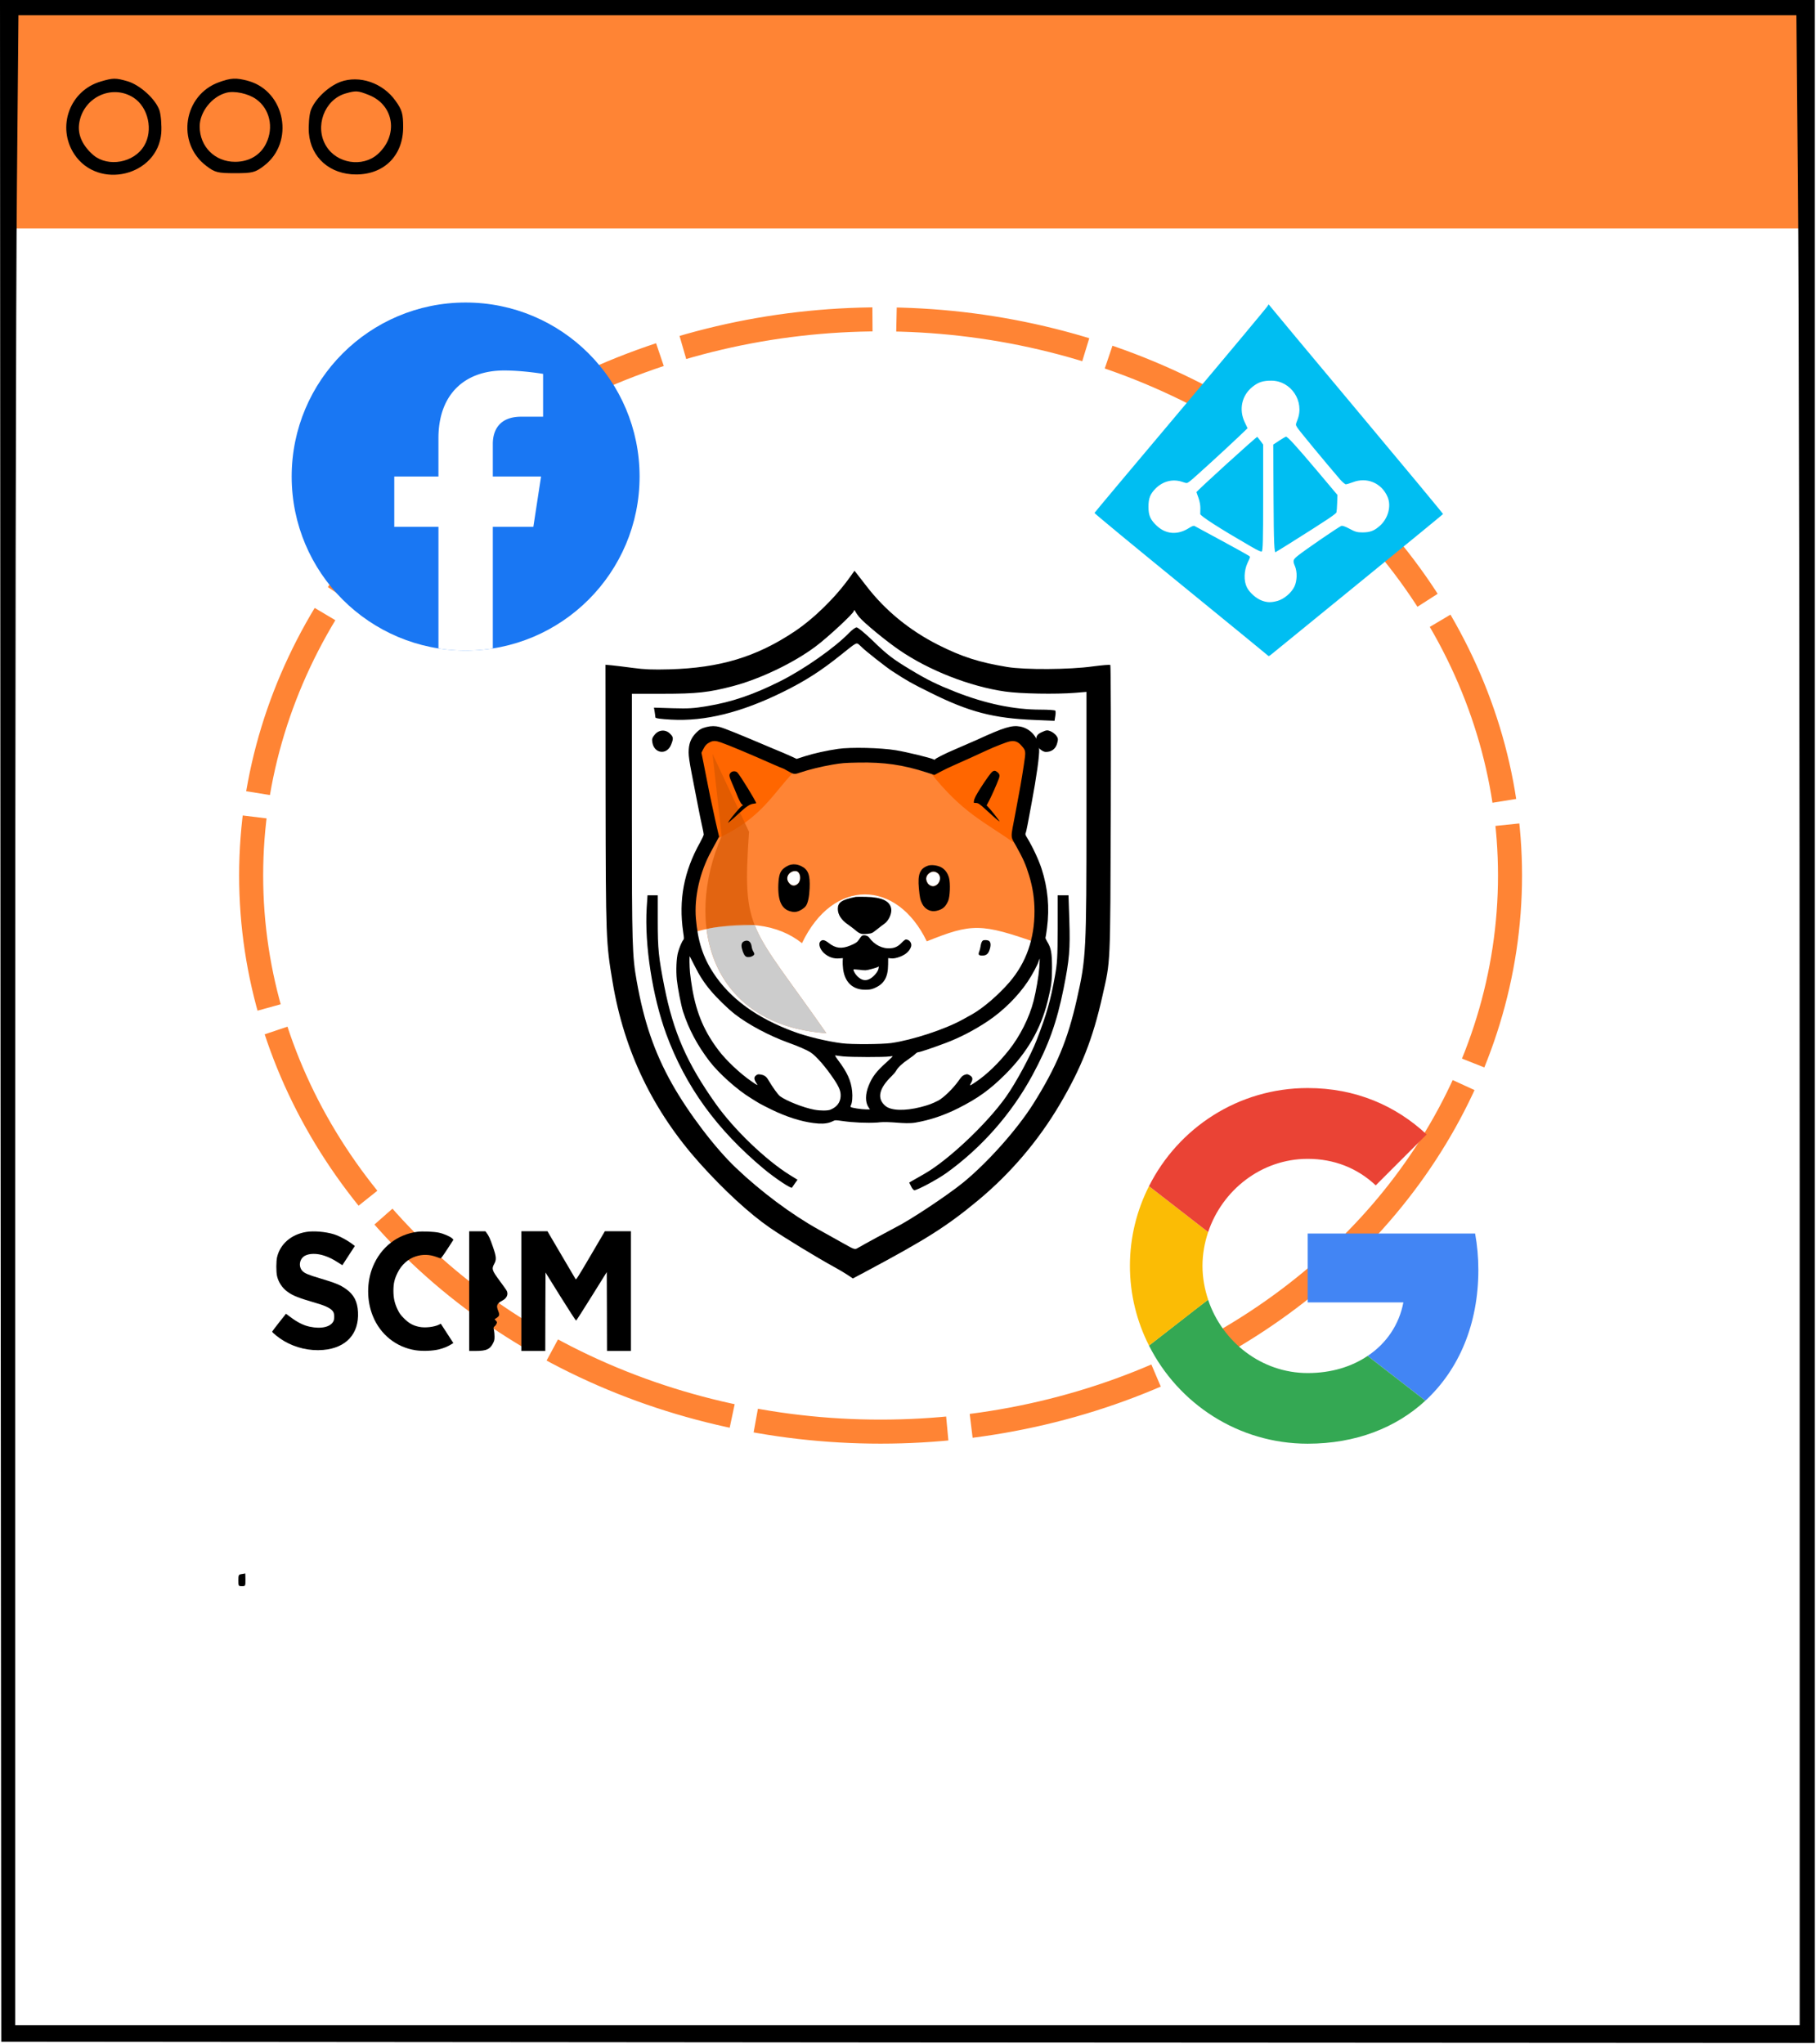 <?xml version="1.0" encoding="UTF-8" standalone="no"?>
<svg
   version="1.0"
   width="417.423pt"
   height="469.746pt"
   viewBox="0 0 417.423 469.746"
   preserveAspectRatio="xMidYMid"
   id="svg220"
   sodipodi:docname="id-provisioning.svg"
   inkscape:version="1.2 (dc2aedaf03, 2022-05-15)"
   xml:space="preserve"
   xmlns:inkscape="http://www.inkscape.org/namespaces/inkscape"
   xmlns:sodipodi="http://sodipodi.sourceforge.net/DTD/sodipodi-0.dtd"
   xmlns="http://www.w3.org/2000/svg"
   xmlns:svg="http://www.w3.org/2000/svg"><defs
     id="defs224"><marker
       style="overflow:visible"
       id="marker7474"
       refX="0"
       refY="0"
       orient="auto-start-reverse"
       inkscape:stockid="TriangleStart"
       markerWidth="5.324"
       markerHeight="6.155"
       viewBox="0 0 5.324 6.155"
       inkscape:isstock="true"
       inkscape:collect="always"
       preserveAspectRatio="xMidYMid"><path
         transform="scale(0.5)"
         style="fill:context-stroke;fill-rule:evenodd;stroke:context-stroke;stroke-width:1pt"
         d="M 5.77,0 -2.88,5 V -5 Z"
         id="path7472" /></marker></defs><sodipodi:namedview
     id="namedview222"
     pagecolor="#ffffff"
     bordercolor="#000000"
     borderopacity="0.25"
     inkscape:showpageshadow="2"
     inkscape:pageopacity="0.0"
     inkscape:pagecheckerboard="0"
     inkscape:deskcolor="#d1d1d1"
     inkscape:document-units="pt"
     showgrid="false"
     inkscape:zoom="0.97462141"
     inkscape:cx="87.726371"
     inkscape:cy="381.17365"
     inkscape:window-width="2560"
     inkscape:window-height="1351"
     inkscape:window-x="2551"
     inkscape:window-y="72"
     inkscape:window-maximized="1"
     inkscape:current-layer="svg220" /><g
     inkscape:groupmode="layer"
     id="layer9"
     inkscape:label="path"
     transform="translate(-172.675,-64.046)"><ellipse
       style="fill:none;fill-opacity:0.461;stroke:#ff8434;stroke-width:5.524;stroke-dasharray:44.19, 5.524;stroke-dashoffset:0;stroke-opacity:1;marker-mid:url(#marker7474);marker-end:url(#marker7474)"
       id="path7272"
       cx="375.085"
       cy="265.222"
       rx="144.682"
       ry="127.795" /></g><g
     inkscape:groupmode="layer"
     id="layer2"
     inkscape:label="Dog"
     transform="matrix(0.137,0,0,0.137,154.83,166.749)"><path
       id="rect1240-5"
       style="display:inline;fill:#ffffff;stroke-width:0.726"
       d="m 4.656,391.192 c -0.301,-260.279 -0.15,-130.14 0,0 z M 40.961,265.041 c -4.603,19.746 -6.404,39.657 -4.874,58.071 3.2,37.7 11.7,64.201 29.2,91 28.1,43.1 74.015,76.119 136.815,99.219 22.2,8.1 54.8,18.547 80.2,21.747 15.8,2.1 66.999,2.119 82.699,-0.082 35.4,-5 91.634,-22.045 120.834,-38.245 5.7,-3.2 14.014,-7.518 17.014,-9.118 18.6,-10.4 50.272,-33.756 68.672,-55.156 27.9,-32.6 32.667,-75.066 32.667,-121.766 0,-15.56 -2.27,-30.548 -5.786,-45.671 z m 580.417,0 c 4.873,24.106 7.062,48.468 3.81,73.671 -1.1,8.6 -2.3,16 -2.6,16.5 -0.3,0.5 1.1,3.5 3,6.7 6.4,10.3 7.9,18.6 8,42.7 -4.858,14.257 -24.622,-15.223 -7.399,57.199 -11.5,46.5 -34.1,85.601 -70.9,122.401 -25.9,25.8 -45.901,40.2 -78.601,56.7 -46.828,-20.187 -134.17,-102.045 -72,24.3 -5.847,1.002 -10.892,1.335 -15.88,1.493 C 680.767,566.862 627.125,291.158 621.378,265.041 Z M 25.788,386.412 c -0.8,-0.8 -0.6,16 0.4,27.1 0.6,6.5 2.399,19.3 3.999,28.4 7.4,41.2 20.201,70.9 44.101,102.4 12.6,16.6 35.6,38.301 54.1,51.101 12.5,8.6 15.903,7.149 12.403,1.749 -3.8,-6.1 -3.45,-6.223 0.25,-9.023 2.2,-1.8 -0.552,-4.127 2.948,-3.627 6.3,0.9 9.999,3.201 12.999,8.301 8.3,13.9 16.8,25.699 20.5,28.399 10.9,7.9 38.425,21.702 56.525,25.102 9.9,1.9 26.316,3.794 30.916,1.894 10.6,-4.4 20.904,-14.951 21.604,-25.051 0.6,-8.5 -4.027,-19.229 -13.127,-32.828 -13.6,-20.4 -34.602,-36.698 -44.002,-42.698 -6,-3.8 -21,-10.4 -37.1,-16.1 -32.1,-11.6 -68.316,-30.618 -90.816,-48.118 -11.7,-9.1 -29.599,-26.501 -39.999,-38.801 -11.6,-13.7 -19.101,-25.299 -27.901,-42.899 -4.1,-8.2 -7.599,-15.1 -7.799,-15.3 z m 587.099,4 c -0.2,-0.2 -0.9,1.599 -1.6,3.899 -1.8,6.1 -11.2,23.701 -18.4,34.301 -16.5,24.7 -41.3,49.2 -66.8,66.3 -22.7,15.2 -48,28.299 -71.7,37.099 -22.2,8.3 -42.501,15.101 -45.101,15.101 -1.2,0 -3.4,1.299 -4.9,2.799 -1.5,1.6 -5.685,6.018 -10.685,9.418 -10.2,6.8 -17.601,13.8 -20.401,19.1 -1,1.9 -4.4,6 -7.5,9 -21.7,21 -26.414,37.582 -11.714,49.882 9.5,8 30.149,11.402 56.949,4.602 13,-3.4 20.852,-8.101 31.352,-13.401 8.8,-4.5 32.266,-14.421 41.266,-27.321 5,-7.1 1.296,-11.177 4.796,-12.477 4,-1.4 3.138,-4.903 6.538,-3.103 5.6,3 6.3,6.5 2.9,12.7 -3.4,6 0.577,10.853 10.977,3.853 22.19,-8.66 37.012,-35.278 55.012,-57.878 18.6,-23.4 42.436,-56.827 49.636,-84.927 4.1,-16.1 7.544,-46.893 8.544,-60.493 0.5,-8.2 -8.97,-8.255 -9.17,-8.455 z M 241.085,666.706 c -20.566,-1.479 -44.029,-7.895 -69.198,-19.093 -151.494,-127.579 -42.65,-9.891 69.198,19.093 z m 30.017,-113.875 c 0,-1.14 1,3.2 5,8.5 15.1,20.1 21.4,34 23.2,51.5 1,9.5 0.1,19.7 -2,23.6 -0.7,1.2 -2.714,6.99 -2.214,7.39 1.3,1.4 24.269,-1.814 27.414,-0.39 l 7.5,3.397 5.693,-6.885 c -5.6,-8.3 -14.493,-21.812 -8.693,-36.212 5.8,-14.7 13,-24.2 30.1,-39.4 5.6,-5.1 10.2,-9.501 10.2,-9.901 0,-0.4 -2.4,-0.299 -5.2,0.201 -8,1.4 -64.499,1.3 -77.799,-0.1 -6.3,-0.7 -13.2,-0.752 -13.2,-1.701 z m 10.185,109.681 c 10.414,-12.745 -6.559,-9.591 -10.659,-7.591 -6.419,3.21 -18.687,12.273 -28.281,11.785 62.82,-17.855 93.755,0 140.632,0 -4.884,-0.172 -9.655,-0.539 -14.593,-1.594 -5,-1.1 -9.8,-1.7 -10.5,-1.5 -0.6,-3.065 -8.4,-1.351 -17.2,-0.751 -18,1.1 -43.801,-7.217 -59.399,-0.349 z"
       sodipodi:nodetypes="cccccccccccsccccsccccccccsccccccsccccccccscsssccccscccscccccccccccscccsccccsccccsccsscccccccc"
       inkscape:label="white" /><g
       inkscape:groupmode="layer"
       id="layer1"
       inkscape:label="Background"
       style="display:inline"
       transform="translate(193.33,-211.767)"><path
         style="fill:#ff8434;fill-opacity:1;stroke-width:0.75"
         d="M -160.306,558.368 C -74.021,534.684 -16.925,545.662 22.086,576.599 74.684,466.466 181.5,469.598 231.464,573.524 c 75.409,-30.286 90.883,-30.715 186.83,3.293 -5.476,-57.038 -5.132,-148.814 -50.852,-200.369 C 243.039,236.166 -43.876,225.739 -122.481,401.665 l -37.825,84.656 z"
         id="path371"
         sodipodi:nodetypes="ccccsscc"
         inkscape:label="head" /><path
         style="fill:#ff6600;stroke-width:0.75"
         d="M -120.149,401.301 C -41.305,364.739 -27.3,324.128 15.93,281.425 l -154.109,-54.875 -15.92,19.104 z"
         id="path1019"
         inkscape:label="leftear"
         sodipodi:nodetypes="ccccc" /><path
         style="fill:#ff6600;stroke-width:0.75"
         d="m 235.956,288.19 135.089,-61.24 36.924,26.117 -30.62,154.902 C 329.291,373.457 290.718,358.424 235.956,288.19 Z"
         id="path1160"
         inkscape:label="rightear"
         sodipodi:nodetypes="ccccc" /><path
         style="display:inline;opacity:0.67;fill:#d45500;stroke-width:0.75"
         d="M 62.969,727.567 C -64.847,544.233 -78.57,559.259 -66.717,389.845 l -61.24,-130.586 15.31,137.791 c -64.094,146.626 -19.295,316.846 175.616,330.518 z"
         id="path1179-1"
         sodipodi:nodetypes="ccccc"
         inkscape:label="shadoworange" /><path
         id="path1512"
         style="display:inline;opacity:1;fill:#cccccc;stroke-width:0.75"
         d="m -57.309,546.106 c -46.011,1.046 -69.648,3.668 -80.59,6.882 11.486,91.268 74.684,165.836 200.94,174.693 C -4.828,630.331 -40.525,588.909 -57.309,546.106 Z"
         inkscape:label="shadowgray" /></g><g
       id="g972"
       inkscape:label="border"
       style="display:inline"
       transform="matrix(0.1,0,0,-0.1,-188.461,847.619)"><path
         d="m 2438,8454 c -80,-19 -126,-45 -179,-101 -88,-92 -122,-184 -122,-328 1,-67 14,-157 51,-350 28,-143 72,-368 97,-500 25,-132 59,-298 75,-369 17,-72 30,-141 30,-155 0,-13 -27,-72 -59,-130 -273,-486 -364,-964 -286,-1504 16,-105 16,-120 2,-135 -23,-26 -65,-125 -87,-205 -28,-96 -37,-304 -21,-462 15,-142 71,-429 105,-536 95,-294 239,-564 443,-831 158,-206 469,-483 694,-619 45,-27 86,-53 93,-58 28,-22 229,-125 343,-176 254,-113 491,-178 698,-192 100,-6 175,6 241,39 41,20 43,20 155,4 183,-27 414,-37 594,-26 226.815,27.492 440.422,-34.2 640,-1 245,43 481,122 720,243 327,165 527,309 786,567 368,368 594,759 709,1224 65,268 74,336 74,572 -1,241 -16,324 -80,427 -19,32 -33,62 -30,67 3,5 15,79 26,165 44,341 14,669 -91,992 -49,151 -150,367 -242,518 -28,45 -34,63 -27,77 6,10 22,80 36,156 14,76 43,233 65,348 84,448 133,800 127,909 -10,188 -139,342 -316,377 -142,27 -273,-13 -732,-224 -50,-23 -268,-117 -384,-167 -141,-59 -316,-148 -316,-160 0,-7 -6,-7 -18,-1 -48,26 -455,125 -637,155 -252,42 -759,54 -970,23 -191,-28 -405,-75 -553,-122 l -143,-46 -72,34 c -40,19 -106,48 -147,65 -41,17 -122,51 -180,75 -603,256 -809,339 -896,362 -70,18 -139,18 -216,-1 z m 238,-258 c 121,-41 491,-196 876,-367 86,-38 161,-69 165,-69 5,0 38,-17 74,-39 111,-64 119,-65 218,-31 142,48 348,99 538,132 158,27 207,31 432,35 439,9 755,-37 1159,-168 l 122,-40 103,55 c 56,30 158,79 227,109 128,56 383,171 545,247 143,66 332,140 389,152 79,17 135,-2 190,-63 84,-94 84,-92 46,-339 -37,-243 -64,-400 -143,-815 -81,-424 -83,-364 13,-535 121,-217 164,-314 219,-495 62,-202 91,-396 91,-601 0,-467 -140,-863 -419,-1189 -184,-214 -445,-438 -631,-542 -30,-16 -102,-56 -159,-88 -292,-162 -840,-342 -1194,-392 -157,-22 -669,-25 -827,-4 -254,32 -580,111 -802,192 -628,231 -1076,558 -1357,989 -175,268 -260,533 -292,910 -30,361 65,780 257,1130 31,58 74,137 95,175 l 37,70 -18,75 c -18,70 -58,253 -130,590 -17,80 -41,204 -55,275 -13,72 -40,206 -59,299 l -34,168 29,58 c 34,66 59,92 115,120 52,26 96,25 180,-4 z M 2234,4454 c 88,-176 163,-292 279,-429 104,-123 283,-297 400,-388 225,-175 576,-362 897,-478 161,-57 311,-123 371,-161 94,-60 259,-250 395,-454 91,-136 117,-205 111,-290 -7,-101 -65,-175 -171,-219 -46,-19 -172,-19 -271,0 -181,34 -463,145 -572,224 -37,27 -122,145 -205,284 -30,51 -67,74 -130,83 -35,5 -48,2 -70,-16 -37,-28 -36,-63 2,-124 35,-54 37,-55 -88,31 -185,128 -415,345 -541,511 -239,315 -367,612 -441,1024 -16,91 -34,219 -40,284 -10,111 -12,279 -4,271 2,-2 37,-71 78,-153 z m 5786,-40 c -10,-136 -54,-393 -95,-554 -72,-281 -228,-591 -414,-825 -180,-226 -371,-410 -558,-536 -104,-70 -110,-71 -76,-11 34,62 27,97 -29,127 -34,18 -40,19 -80,5 -35,-13 -52,-29 -102,-100 -90,-129 -256,-289 -344,-334 -105,-53 -161,-73 -291,-107 -268,-68 -497,-61 -592,19 -147,123 -111,292 106,502 31,30 65,71 75,90 28,53 102,123 204,191 50,34 103,75 118,91 15,15 37,28 49,28 26,0 229,68 451,151 237,88 490,219 717,371 255,171 503,416 668,663 72,106 166,282 184,343 7,23 14,41 16,39 2,-2 -2,-71 -7,-153 z M 4730,2929 c 133,-14 698,-15 778,-1 28,5 52,6 52,2 0,-4 -46,-48 -102,-99 -171,-152 -243,-247 -301,-394 -58,-144 -58,-278 -2,-361 l 24,-36 h -67 c -73,0 -242,26 -255,40 -5,4 -4,18 3,30 21,39 30,141 20,236 -18,175 -81,314 -232,515 -40,53 -61,88 -50,85 9,-3 69,-10 132,-17 z"
         id="path198"
         sodipodi:nodetypes="ccccscsccccccccccccccccccccsccccscccccsccccccscccccscccccccccccccccscccccccccccccccccscscsccccccccsccccccsscccccccccccscccsccccscccsccccscccccc"
         inkscape:label="dogborder" /><path
         d="m 7233,7705 c -24,-17 -107,-132 -192,-265 -79,-124 -109,-180 -116,-222 -7,-38 -7,-38 26,-38 46,-1 65,-13 171,-111 126,-117 210,-189 230,-200 18,-10 -128,178 -185,238 l -30,32 46,88 c 44,86 118,252 156,354 23,59 17,85 -25,118 -32,25 -52,26 -81,6 z"
         id="path200"
         inkscape:label="innereyeright" /><path
         d="m 2842,7687 c -31,-33 -28,-59 24,-177 25,-58 66,-154 90,-215 25,-60 56,-120 69,-132 l 24,-21 -22,-15 c -25,-16 -178,-196 -211,-248 l -21,-34 30,22 c 17,11 79,67 139,123 136,127 200,171 261,177 25,3 45,7 45,10 0,28 -260,452 -313,511 -28,31 -86,30 -115,-1 z"
         id="path202"
         inkscape:label="innereyeleft" /><g
         id="g1776"
         inkscape:label="eyeleft"><path
           id="rect1767"
           style="fill:#ffffff;stroke-width:7.5"
           d="m 3924.233,-6038.653 c -13.391,-0.156 -27.54,2.274 -41.353,6.899 -13.812,4.625 -27.286,11.445 -39.302,20.039 -6.008,4.297 -11.659,9.028 -16.802,14.165 -5.143,5.137 -9.784,10.678 -13.784,16.553 -7.25,10.75 -12.679,21.679 -16.304,32.71 -3.625,11.031 -5.434,22.156 -5.434,33.281 0,11.125 1.81,22.25 5.434,33.281 3.625,11.031 9.054,21.975 16.304,32.725 5.5,8.25 11.34,15.589 17.432,22.017 6.092,6.428 12.444,11.938 18.999,16.523 6.555,4.586 13.312,8.247 20.2,10.972 6.889,2.725 13.912,4.518 21.006,5.361 7.094,0.844 14.246,0.749 21.416,-0.308 7.17,-1.057 14.357,-3.073 21.475,-6.05 7.117,-2.977 14.173,-6.92 21.108,-11.836 6.936,-4.916 13.751,-10.806 20.376,-17.681 6.375,-6.625 11.826,-14.239 16.377,-22.544 4.551,-8.305 8.191,-17.298 10.957,-26.704 2.766,-9.406 4.649,-19.221 5.669,-29.15 1.02,-9.93 1.185,-19.979 0.498,-29.854 -0.688,-9.875 -2.229,-19.571 -4.585,-28.814 -2.356,-9.242 -5.537,-18.028 -9.521,-26.06 -3.984,-8.031 -8.767,-15.306 -14.341,-21.548 -5.574,-6.242 -11.933,-11.447 -19.058,-15.322 -5.375,-2.875 -11.214,-5.005 -17.388,-6.431 -6.174,-1.426 -12.685,-2.148 -19.38,-2.227 z"
           transform="scale(1,-1)" /><path
           id="path1771"
           style="fill:#000000;stroke-width:7.5"
           d="m 3920.132,-6149.63 c -18.062,-1.188 -35.977,-0.407 -53.555,2.358 -17.578,2.766 -34.827,7.518 -51.577,14.268 -11,4.5 -25.745,12.255 -40.62,21.255 -14.875,9 -29.882,19.255 -41.382,28.755 -7.75,6.25 -14.867,12.747 -21.416,19.643 -6.549,6.896 -12.528,14.181 -17.974,22.017 -5.445,7.836 -10.355,16.215 -14.795,25.283 -4.439,9.068 -8.407,18.835 -11.938,29.429 -7.062,21.188 -12.405,45.719 -16.421,74.766 -4.016,29.047 -6.702,62.601 -8.452,101.851 -1.25,34.25 -1.299,66.447 -0.117,96.621 1.182,30.174 3.587,58.326 7.251,84.522 3.664,26.195 8.583,50.43 14.78,72.744 6.197,22.314 13.675,42.714 22.456,61.245 8.781,18.531 18.877,35.193 30.293,50.039 11.416,14.846 24.16,27.868 38.262,39.126 14.102,11.258 29.554,20.753 46.392,28.52 16.838,7.768 35.058,13.818 54.683,18.193 22,5 38.494,7.492 53.994,7.617 15.5,0.125 30.003,-2.121 48.003,-6.621 13.25,-3.5 27.13,-8.682 40.942,-15.088 13.812,-6.406 27.561,-14.037 40.562,-22.412 13,-8.375 25.252,-17.503 36.065,-26.909 10.812,-9.406 20.186,-19.094 27.436,-28.594 8.75,-11.75 16.749,-27.308 23.921,-46.245 7.172,-18.938 13.518,-41.254 18.955,-66.504 5.438,-25.25 9.959,-53.438 13.506,-84.126 3.547,-30.687 6.117,-63.876 7.617,-99.126 1.25,-28.125 1.825,-54.132 1.655,-78.237 -0.17,-24.105 -1.085,-46.313 -2.827,-66.797 -1.742,-20.484 -4.312,-39.252 -7.778,-56.514 -3.467,-17.262 -7.84,-33.009 -13.184,-47.446 -5.344,-14.438 -11.655,-27.568 -19.028,-39.58 -7.373,-12.012 -15.802,-22.901 -25.356,-32.886 -9.555,-9.984 -20.235,-19.066 -32.124,-27.422 -11.889,-8.355 -24.985,-15.99 -39.36,-23.115 -18,-9 -36.187,-16.058 -54.39,-21.167 -18.203,-5.109 -36.415,-8.275 -54.478,-9.463 z m 4.102,110.977 c 6.695,0.078 13.206,0.801 19.38,2.227 6.174,1.426 12.013,3.556 17.388,6.431 7.125,3.875 13.483,9.08 19.058,15.322 5.574,6.242 10.356,13.517 14.341,21.548 3.984,8.031 7.166,16.817 9.521,26.06 2.355,9.242 3.897,18.939 4.585,28.814 0.688,9.875 0.521,19.924 -0.498,29.854 -1.02,9.93 -2.903,19.744 -5.669,29.15 -2.766,9.406 -6.406,18.399 -10.957,26.704 -4.551,8.305 -10.002,15.919 -16.377,22.544 -6.625,6.875 -13.441,12.765 -20.376,17.681 -6.936,4.916 -13.991,8.859 -21.108,11.836 -7.117,2.977 -14.305,4.993 -21.475,6.05 -7.17,1.057 -14.322,1.151 -21.416,0.308 -7.094,-0.844 -14.117,-2.637 -21.006,-5.361 -6.889,-2.725 -13.646,-6.386 -20.2,-10.972 -6.555,-4.586 -12.907,-10.096 -18.999,-16.523 -6.092,-6.428 -11.932,-13.767 -17.432,-22.017 -7.25,-10.75 -12.679,-21.693 -16.304,-32.725 -3.625,-11.031 -5.434,-22.156 -5.434,-33.281 0,-11.125 1.81,-22.25 5.434,-33.281 3.625,-11.031 9.054,-21.96 16.304,-32.71 4,-5.875 8.642,-11.416 13.784,-16.553 5.143,-5.137 10.794,-9.868 16.802,-14.165 12.016,-8.594 25.489,-15.414 39.302,-20.039 13.812,-4.625 27.962,-7.056 41.353,-6.899 z"
           transform="scale(1,-1)" /></g><g
         id="g1713"
         inkscape:label="eyeright"><path
           id="rect1692"
           style="fill:#ffffff;stroke-width:0.75"
           d="m 431.583,243.959 c -1.038,0.031 -2.074,0.24 -3.127,0.623 -1.053,0.383 -2.123,0.939 -3.223,1.664 -0.787,0.537 -1.492,1.116 -2.117,1.729 -0.624,0.613 -1.167,1.259 -1.626,1.935 -0.459,0.676 -0.836,1.381 -1.129,2.108 -0.293,0.727 -0.502,1.476 -0.627,2.241 -0.125,0.766 -0.166,1.547 -0.122,2.339 0.044,0.792 0.174,1.595 0.39,2.402 0.216,0.807 0.517,1.619 0.905,2.429 0.388,0.81 0.864,1.617 1.427,2.417 0.6,0.825 1.343,1.575 2.172,2.224 0.83,0.648 1.746,1.196 2.689,1.614 0.944,0.419 1.916,0.709 2.858,0.845 0.942,0.136 1.854,0.117 2.679,-0.084 1.3,-0.325 2.491,-0.837 3.562,-1.496 1.071,-0.658 2.024,-1.463 2.848,-2.372 0.823,-0.909 1.518,-1.921 2.074,-2.997 0.556,-1.076 0.972,-2.213 1.241,-3.372 0.269,-1.159 0.389,-2.341 0.352,-3.501 -0.038,-1.16 -0.234,-2.299 -0.598,-3.376 -0.364,-1.077 -0.896,-2.093 -1.605,-3.004 -0.71,-0.912 -1.598,-1.719 -2.673,-2.382 -1.1,-0.7 -2.168,-1.211 -3.221,-1.541 -1.053,-0.33 -2.091,-0.477 -3.129,-0.445 z"
           transform="matrix(10,0,0,-10,1926.67,8468.463)" /><path
           id="path1708"
           style="fill:#000000;stroke-width:0.75"
           d="m 426.907,233.24 c -1.792,0.15 -3.424,0.481 -4.774,1.006 -1.65,0.613 -3.151,1.295 -4.512,2.067 -1.36,0.771 -2.58,1.631 -3.665,2.599 -1.085,0.967 -2.036,2.042 -2.861,3.242 -0.824,1.2 -1.521,2.524 -2.099,3.993 -0.578,1.469 -1.038,3.081 -1.384,4.856 -0.346,1.775 -0.58,3.711 -0.709,5.829 -0.129,2.117 -0.152,4.415 -0.078,6.911 0.074,2.496 0.246,5.191 0.508,8.104 0.35,3.8 0.668,6.933 0.999,9.59 0.331,2.658 0.675,4.841 1.075,6.747 0.4,1.906 0.856,3.535 1.412,5.08 0.556,1.545 1.213,3.009 2.013,4.583 0.6,1.187 1.273,2.299 2.008,3.333 0.735,1.033 1.534,1.988 2.388,2.859 0.854,0.871 1.763,1.659 2.719,2.36 0.956,0.701 1.958,1.314 2.999,1.835 1.041,0.522 2.12,0.953 3.229,1.288 1.109,0.335 2.247,0.574 3.407,0.713 1.16,0.14 2.341,0.181 3.536,0.117 1.195,-0.064 2.403,-0.23 3.615,-0.505 2.55,-0.575 4.782,-1.27 6.763,-2.145 0.991,-0.437 1.918,-0.92 2.792,-1.456 0.874,-0.536 1.695,-1.125 2.47,-1.775 0.775,-0.65 1.504,-1.36 2.197,-2.14 0.693,-0.78 1.349,-1.628 1.978,-2.553 1.256,-1.85 2.401,-4.007 3.501,-6.532 0.388,-0.863 0.74,-1.97 1.056,-3.267 0.316,-1.296 0.596,-2.781 0.836,-4.397 0.481,-3.233 0.807,-6.991 0.957,-10.822 0.15,-3.831 0.125,-7.736 -0.094,-11.256 -0.109,-1.76 -0.267,-3.425 -0.476,-4.937 -0.209,-1.512 -0.467,-2.871 -0.779,-4.021 -0.575,-2.125 -1.313,-4.113 -2.199,-5.95 -0.886,-1.837 -1.921,-3.524 -3.089,-5.049 -1.169,-1.525 -2.472,-2.888 -3.895,-4.075 -1.423,-1.188 -2.967,-2.2 -4.617,-3.025 -1.675,-0.825 -3.55,-1.507 -5.505,-2.032 -1.955,-0.525 -3.989,-0.893 -5.982,-1.093 -1.994,-0.2 -3.947,-0.232 -5.739,-0.082 z m 4.676,10.72 c 1.038,-0.031 2.076,0.116 3.129,0.445 1.053,0.33 2.121,0.841 3.221,1.541 1.075,0.662 1.964,1.47 2.673,2.382 0.71,0.912 1.241,1.927 1.605,3.004 0.364,1.077 0.56,2.216 0.598,3.376 0.038,1.16 -0.083,2.342 -0.352,3.501 -0.269,1.159 -0.685,2.296 -1.241,3.372 -0.556,1.076 -1.251,2.088 -2.074,2.997 -0.823,0.909 -1.776,1.713 -2.848,2.372 -1.071,0.658 -2.263,1.171 -3.562,1.496 -0.825,0.2 -1.737,0.219 -2.679,0.084 -0.942,-0.136 -1.914,-0.426 -2.858,-0.845 -0.944,-0.419 -1.86,-0.966 -2.689,-1.614 -0.83,-0.648 -1.572,-1.399 -2.172,-2.224 -0.562,-0.8 -1.038,-1.607 -1.427,-2.417 -0.388,-0.81 -0.69,-1.622 -0.905,-2.429 -0.216,-0.807 -0.345,-1.61 -0.39,-2.402 -0.044,-0.792 -0.003,-1.574 0.122,-2.339 0.125,-0.766 0.334,-1.514 0.627,-2.241 0.293,-0.727 0.67,-1.432 1.129,-2.108 0.459,-0.676 1.002,-1.322 1.626,-1.935 0.624,-0.613 1.329,-1.191 2.117,-1.729 1.1,-0.725 2.17,-1.281 3.223,-1.664 1.053,-0.383 2.09,-0.591 3.127,-0.623 z"
           transform="matrix(10,0,0,-10,1926.67,8468.463)" /></g><path
         d="m 4940,5604 c -235,-48 -300,-91 -300,-201 0,-96 60,-189 174,-265 33,-23 89,-65 123,-94 72,-61 99,-69 201,-59 73,7 76,8 158,73 46,37 101,79 123,94 73,50 129,170 117,251 -20,132 -154,196 -426,202 -80,2 -156,1 -170,-1 z"
         id="path208"
         inkscape:label="nose" /><path
         d="m 5036,4944 c -10,-11 -27,-34 -39,-53 -29,-46 -58,-65 -147,-102 -146,-60 -247,-49 -362,42 -70,54 -106,61 -139,28 -45,-45 -3,-155 85,-219 68,-51 141,-73 221,-68 l 70,5 -3,-49 c -2,-26 1,-87 7,-135 29,-222 162,-346 371,-346 63,0 99,5 139,21 174,68 244,182 245,404 l 1,106 47,-5 c 31,-4 68,1 115,15 118,36 194,98 222,181 19,58 -27,121 -88,121 -9,0 -39,-23 -66,-51 -60,-63 -112,-90 -186,-96 -138,-13 -273,54 -365,181 -27,37 -102,49 -128,20 z m 284,-554 c -14,-51 -87,-133 -145,-162 -73,-38 -140,-23 -211,49 -35,35 -70,100 -60,110 3,3 50,0 105,-6 96,-12 105,-11 198,14 54,14 102,30 107,35 16,16 18,4 6,-40 z"
         id="path210"
         inkscape:label="mouse" /><path
         d="m 7074,4872 c -18,-12 -31,-44 -39,-97 -4,-27 -13,-65 -21,-84 -23,-55 -12,-71 50,-71 73,0 106,31 130,123 17,64 8,110 -24,127 -22,12 -80,13 -96,2 z"
         id="path212"
         inkscape:label="rightbp" /><path
         d="m 3063,4858 c -35,-17 -47,-60 -33,-115 20,-83 47,-132 76,-143 31,-12 78,-5 111,17 28,19 29,33 3,75 -11,18 -23,55 -26,81 -12,85 -63,118 -131,85 z"
         id="path214"
         inkscape:label="leftbp" /></g></g><g
     inkscape:groupmode="layer"
     id="layer3"
     inkscape:label="logos"
     transform="translate(-187.861,-71.435)"><g
       id="g3267"
       transform="matrix(0.08,0,0,0.08,254.905,140.951)"
       inkscape:label="fb"><circle
         cx="499.82"
         cy="499.82"
         r="499.82"
         fill="#1977f3"
         id="circle3255" /><path
         d="M 694.74,644.67 716.88,500.16 H 578.27 v -93.77 c 0,-39.5 19.33,-78.09 81.46,-78.09 h 63 v -123 c 0,0 -57.21,-9.77 -111.9,-9.77 -114.15,0 -188.79,69.16 -188.79,194.48 V 500.16 H 295.15 v 144.51 h 126.94 v 349.26 a 501.28,501.28 0 0 0 78.09,6.05 510.07,510.07 0 0 0 78.09,-6.05 V 644.67 Z"
         transform="translate(-0.36,-0.33)"
         fill="#ffffff"
         id="path3257" /></g><g
       transform="matrix(0.011,0,0,-0.011,248.516,382.854)"
       fill="#000000"
       stroke="none"
       id="g1058"
       inkscape:label="SCIM"><path
         d="m 885,2576 c -312,-51 -545,-252 -609,-526 -20,-83 -21,-301 -2,-391 28,-130 110,-255 220,-333 118,-85 226,-127 615,-241 208,-60 318,-121 347,-192 18,-42 18,-135 0,-176 C 1402,592 1202,543 955,597 825,625 696,690 545,805 L 462,867 320,688 C 242,589 176,502 174,495 167,478 311,362 418,299 663,154 960,86 1240,111 c 478,41 749,335 727,789 -11,222 -86,367 -251,484 -119,85 -225,128 -541,222 -247,73 -329,108 -374,159 -83,95 -56,250 54,312 94,53 254,54 407,3 103,-35 172,-68 291,-144 l 87,-55 24,37 c 13,20 71,110 130,200 l 107,164 -27,21 c -112,90 -291,187 -416,226 -171,52 -420,73 -573,47 z"
         id="path1050" /><path
         d="m 3205,2579 c -422,-57 -762,-325 -928,-729 -130,-316 -131,-708 -1,-1029 156,-388 489,-655 896,-717 144,-22 358,-14 488,19 104,27 179,58 252,103 l 47,29 -131,202 -131,202 -37,-19 c -100,-51 -295,-73 -418,-46 -126,26 -215,76 -314,176 -71,72 -94,103 -132,181 -65,135 -89,244 -89,399 1,152 22,243 88,376 80,163 220,289 378,339 145,46 282,43 432,-11 38,-14 77,-28 85,-30 11,-3 53,54 143,192 l 128,197 -23,25 c -36,39 -180,102 -282,123 -107,23 -348,32 -451,18 z"
         id="path1052" /><path
         d="M 4290,1340 V 90 h 137 c 221,0 299,35 362,162 27,52 31,72 31,138 0,42 -5,103 -12,135 -11,57 -11,59 15,81 25,21 47,61 47,85 0,5 -12,21 -26,36 -14,14 -24,26 -22,27 105,63 112,79 73,176 -44,110 -26,151 93,215 94,50 127,137 80,214 -13,20 -74,106 -137,191 -166,225 -175,253 -119,356 51,93 47,148 -26,359 -57,167 -84,227 -133,293 l -24,32 h -170 -169 z"
         id="path1054" /><path
         d="M 5380,1340 V 90 h 250 250 l 2,819 3,820 314,-505 c 173,-277 320,-503 325,-501 6,2 153,231 326,509 l 315,505 3,-823 2,-824 h 250 250 v 1250 1250 h -272 -273 l -299,-510 c -252,-429 -301,-507 -311,-492 -6,9 -141,239 -300,510 l -289,492 h -273 -273 z"
         id="path1056" /></g><g
       id="g1016"
       transform="matrix(0.214,0,0,0.214,417.395,105.839)"
       inkscape:label="LDAP"><path
         id="path1008"
         class="st0"
         d="m 290,166.3 c 0.4,0 0.8,0.5 1.4,1.4 0.5,0.8 42.6,51.3 93.6,112.2 51,60.9 92.6,111 92.4,111.3 -0.1,0.3 -40.7,33.6 -90.2,73.9 -49.5,40.3 -91.6,74.6 -93.5,76.2 -3.3,2.7 -3.5,2.8 -4.7,1.6 -0.7,-0.7 -42.9,-35.2 -93.8,-76.7 -50.9,-41.5 -92.4,-75.7 -92.2,-76.2 0.2,-0.5 42,-50.4 93.1,-111 51.1,-60.6 92.9,-110.7 93.1,-111.5 0.2,-0.8 0.5,-1.2 0.8,-1.2 z" /><path
         id="path923"
         class="st1"
         d="m 283.1,483.6 c -5.8,-2.1 -12.8,-8.1 -15.7,-13.7 -3.6,-6.9 -3.3,-17.7 0.7,-26.3 3.1,-6.4 3.1,-6.6 1.1,-8.1 -1.1,-0.8 -14.4,-8.2 -29.4,-16.3 -15,-8.1 -28.1,-15.2 -29,-15.7 -1.2,-0.7 -3.2,0 -6.8,2.3 -11.7,7.4 -23.9,6.6 -33.5,-2.3 -6.9,-6.4 -8.9,-10.9 -8.9,-20.1 0,-8.9 1.8,-13.5 7.5,-19.2 7.7,-7.7 18,-10.3 27.9,-7 5.4,1.8 5.5,1.8 8.9,-0.8 4,-3 36.1,-32.3 51.6,-47 l 10.7,-10.2 -3.2,-6.7 c -6.5,-13.5 -3.2,-28.5 8.2,-37.5 6.2,-4.9 10.8,-6.4 19.7,-6.4 20.8,0 35.3,21.8 27.5,41.3 -2.1,5.4 -2.1,5.5 -0.1,8.8 1.7,2.9 30.6,37.8 45.9,55.6 2.7,3.1 5.7,5.6 6.7,5.6 1,0 4.4,-1 7.6,-2.2 14.9,-5.9 30.6,0.7 36.8,15.5 4,9.5 0.5,22.3 -8,30 -6,5.4 -10.4,7.1 -18.4,7.1 -5.6,0 -7.7,-0.6 -13.6,-3.8 -4.4,-2.4 -7.8,-3.6 -9.2,-3.2 -2.4,0.6 -39.3,25.9 -47.5,32.5 -5,4.1 -5.4,5.6 -2.8,11.7 2.5,6 2.2,15.4 -0.6,21.3 -3.1,6.5 -10.8,13 -17.5,15 -6.8,1.9 -10.9,1.9 -16.6,-0.2 z m 1.7,-110.2 v -57 l -3.2,-4.4 c -1.8,-2.4 -3.5,-4.4 -3.8,-4.4 -1.3,0 -65.9,58.7 -65.9,59.9 0,0.3 1,3.3 2.2,6.5 1.2,3.3 2.1,8 2,10.7 -0.1,2.7 -0.1,5.7 -0.1,6.7 0.1,2.3 21.7,16.1 54.1,34.8 8.9,5.2 12,6.5 13.1,5.6 1.3,-1.1 1.6,-12.2 1.6,-58.4 z m 27.4,50.4 c 42.8,-26.9 50.8,-32.3 51.3,-34.3 0.3,-1.2 0.7,-5.9 0.8,-10.6 l 0.3,-8.4 -21.8,-25.9 c -23.4,-27.7 -32,-37.1 -34,-37.1 -0.7,0 -4.2,2 -7.8,4.4 l -6.6,4.4 0.3,56.9 c 0.3,51 0.7,59.6 2.6,59.6 0.2,0.1 7,-4 14.9,-9 z" /></g><g
       transform="matrix(0.429,0,0,0.429,955.77,649.712)"
       id="g4163"
       style="display:inline"
       inkscape:label="google"><path
         clip-path="none"
         mask="none"
         d="m -1089.333,-687.239 v 36.888 h 51.262 c -2.251,11.863 -9.006,21.908 -19.137,28.662 l 30.913,23.986 c 18.011,-16.625 28.402,-41.044 28.402,-70.052 0,-6.754 -0.606,-13.249 -1.732,-19.483 z"
         fill="#4285f4"
         id="path4155" /><path
         clip-path="none"
         mask="none"
         d="m -1142.714,-651.791 -6.972,5.337 -24.679,19.223 v 0 c 15.673,31.086 47.796,52.561 85.03,52.561 25.717,0 47.278,-8.486 63.038,-23.033 l -30.913,-23.986 c -8.486,5.715 -19.31,9.179 -32.125,9.179 -24.765,0 -45.806,-16.712 -53.34,-39.226 z"
         fill="#34a853"
         id="path4157" /><path
         clip-path="none"
         mask="none"
         d="m -1174.365,-712.61 c -6.494,12.815 -10.217,27.276 -10.217,42.689 0,15.413 3.723,29.874 10.217,42.689 0,0.086 31.693,-24.592 31.693,-24.592 -1.905,-5.715 -3.031,-11.776 -3.031,-18.098 0,-6.322 1.126,-12.383 3.031,-18.098 z"
         fill="#fbbc05"
         id="path4159" /><path
         d="m -1089.333,-727.244 c 14.028,0 26.497,4.849 36.455,14.201 l 27.276,-27.276 c -16.539,-15.413 -38.013,-24.852 -63.731,-24.852 -37.234,0 -69.359,21.388 -85.032,52.561 l 31.692,24.592 c 7.533,-22.514 28.575,-39.226 53.34,-39.226 z"
         fill="#ea4335"
         clip-path="none"
         mask="none"
         id="path4161" /></g><g
       transform="matrix(0.027,0,0,-0.027,242.656,435.921)"
       fill="#000000"
       stroke="none"
       id="g7189"><path
         d="m 5210,8593 c -124,-176 -311,-359 -480,-471 -322,-214 -631,-307 -1060,-319 -139,-4 -216,-1 -310,12 -69,9 -150,19 -180,22 l -55,5 1,-1118 c 2,-1213 3,-1245 60,-1584 98,-587 344,-1097 744,-1543 203,-226 420,-426 594,-546 125,-86 398,-252 551,-336 39,-21 89,-51 113,-67 l 43,-29 102,54 c 528,282 697,389 967,613 275,229 510,505 692,813 186,315 283,563 364,925 70,311 66,227 71,1580 2,676 0,1232 -4,1236 -4,4 -71,-2 -148,-12 -200,-28 -578,-30 -730,-5 -240,40 -381,85 -585,187 -246,124 -455,295 -615,504 -33,43 -69,89 -80,103 l -20,25 z m 76,-346 c 40,-48 225,-201 339,-279 253,-174 602,-311 903,-354 129,-19 433,-24 595,-11 l 97,8 V 6587 c 0,-1191 -3,-1243 -82,-1592 -78,-347 -173,-575 -371,-890 -139,-220 -388,-499 -597,-670 -137,-111 -453,-321 -580,-384 -51,-26 -270,-145 -314,-171 -28,-17 -29,-17 -130,40 -55,31 -148,83 -206,115 -229,127 -491,322 -704,525 -178,169 -403,465 -544,715 -150,267 -239,526 -301,875 -38,213 -41,310 -41,1390 v 1055 h 262 c 291,0 391,11 598,65 235,62 520,199 706,339 102,76 317,276 323,299 3,13 5,13 14,-4 5,-10 20,-31 33,-47 z"
         id="path7175" /><path
         d="m 5200,8114 c -125,-129 -387,-312 -589,-413 -226,-113 -409,-176 -620,-211 -113,-19 -157,-22 -293,-18 l -160,5 6,-36 c 3,-20 6,-41 6,-47 0,-8 44,-14 135,-19 289,-16 597,61 950,235 191,94 325,180 498,319 128,103 128,103 150,85 12,-11 24,-22 27,-25 22,-24 203,-167 257,-202 132,-85 159,-101 323,-182 331,-165 538,-219 892,-233 l 166,-7 6,38 c 4,21 4,42 1,48 -4,5 -60,9 -125,9 -227,0 -468,50 -725,151 -159,63 -237,101 -380,187 -155,93 -203,130 -330,254 -64,61 -121,108 -132,108 -10,0 -39,-21 -63,-46 z"
         id="path7177" /><path
         d="m 6843,7270 c -43,-19 -53,-34 -53,-82 0,-38 48,-88 85,-88 48,0 83,27 95,72 10,36 9,44 -7,67 -11,14 -33,31 -49,37 -25,11 -37,10 -71,-6 z"
         id="path7179" /><path
         d="m 3545,7248 c -22,-26 -26,-39 -21,-66 15,-97 124,-111 160,-20 21,52 20,65 -9,93 -37,38 -95,35 -130,-7 z"
         id="path7181" /><path
         d="m 3476,5773 c -19,-314 49,-752 166,-1073 165,-448 430,-814 833,-1150 94,-78 232,-170 238,-158 1,2 12,17 24,35 l 23,32 -68,42 c -205,128 -475,388 -628,604 -245,345 -361,609 -438,1000 -49,249 -56,318 -56,562 v 213 h -44 -43 z"
         id="path7183" /><path
         d="m 6975,5597 c -1,-248 -4,-297 -24,-407 -36,-203 -71,-326 -155,-542 -49,-128 -177,-365 -261,-483 -164,-231 -493,-541 -697,-657 -32,-18 -74,-42 -93,-53 l -34,-20 16,-32 c 8,-18 21,-33 28,-33 25,0 195,91 272,146 301,216 556,506 733,833 137,253 207,448 265,736 50,250 57,336 49,583 l -7,212 h -46 -46 z"
         id="path7185" /><path
         d="M 27,103 C 2,99 0,95 0,49 0,1 1,0 30,0 c 30,0 30,1 30,55 0,30 -1,54 -2,54 -2,-1 -15,-4 -31,-6 z"
         id="path7187" /></g></g><g
     id="g1382"
     transform="scale(0.581)"><rect
       style="fill:#ff8434;fill-opacity:1;stroke-width:0.762"
       id="rect4139"
       width="711.94"
       height="84.627"
       x="4.03"
       y="5.731" /><g
       transform="matrix(0.1,0,0,-0.1,-180,1032)"
       fill="#000000"
       stroke="none"
       id="g3505"
       inkscape:label="IdCard"><path
         d="m 1802,6283 3,-4038 3588,-3 3587,-2 v 4040 4040 H 5390 1800 Z m 7111,3310 c 4,-368 7,-2156 7,-3975 V 2310 H 5390 1860 v 3308 c 0,1819 3,3607 7,3975 l 6,667 h 3517 3517 z"
         id="path3477" /><path
         d="m 2200,9998 c -124,-35 -177,-180 -106,-288 95,-143 330,-86 344,84 2,29 -1,70 -7,89 -15,45 -78,102 -128,116 -45,13 -56,13 -103,-1 z m 128,-64 c 59,-38 79,-130 42,-191 -40,-67 -142,-85 -200,-37 -43,37 -63,80 -57,124 14,104 129,159 215,104 z"
         id="path3479" /><path
         d="m 2667,9995 c -141,-50 -171,-240 -51,-331 34,-26 45,-29 114,-29 69,0 80,3 114,29 123,93 85,295 -62,336 -48,13 -68,12 -115,-5 z m 146,-67 c 54,-38 71,-112 40,-175 -22,-46 -67,-73 -123,-73 -80,0 -140,60 -140,140 0,57 48,118 105,133 32,9 87,-3 118,-25 z"
         id="path3481" /><path
         d="m 3146,9996 c -49,-19 -102,-70 -117,-114 -6,-19 -9,-59 -7,-88 8,-98 84,-164 187,-164 111,0 186,75 186,187 0,52 -4,68 -30,104 -50,71 -143,103 -219,75 z m 114,-52 c 100,-40 117,-160 34,-234 -60,-53 -162,-37 -204,33 -46,76 -7,182 76,207 42,12 49,12 94,-6 z"
         id="path3483" /></g></g><style
     id="style1032">.st0{fill:#00bef2}.st1{fill:#fff;stroke:#fff;stroke-width:1.236;stroke-linecap:round;stroke-linejoin:round}</style></svg>
